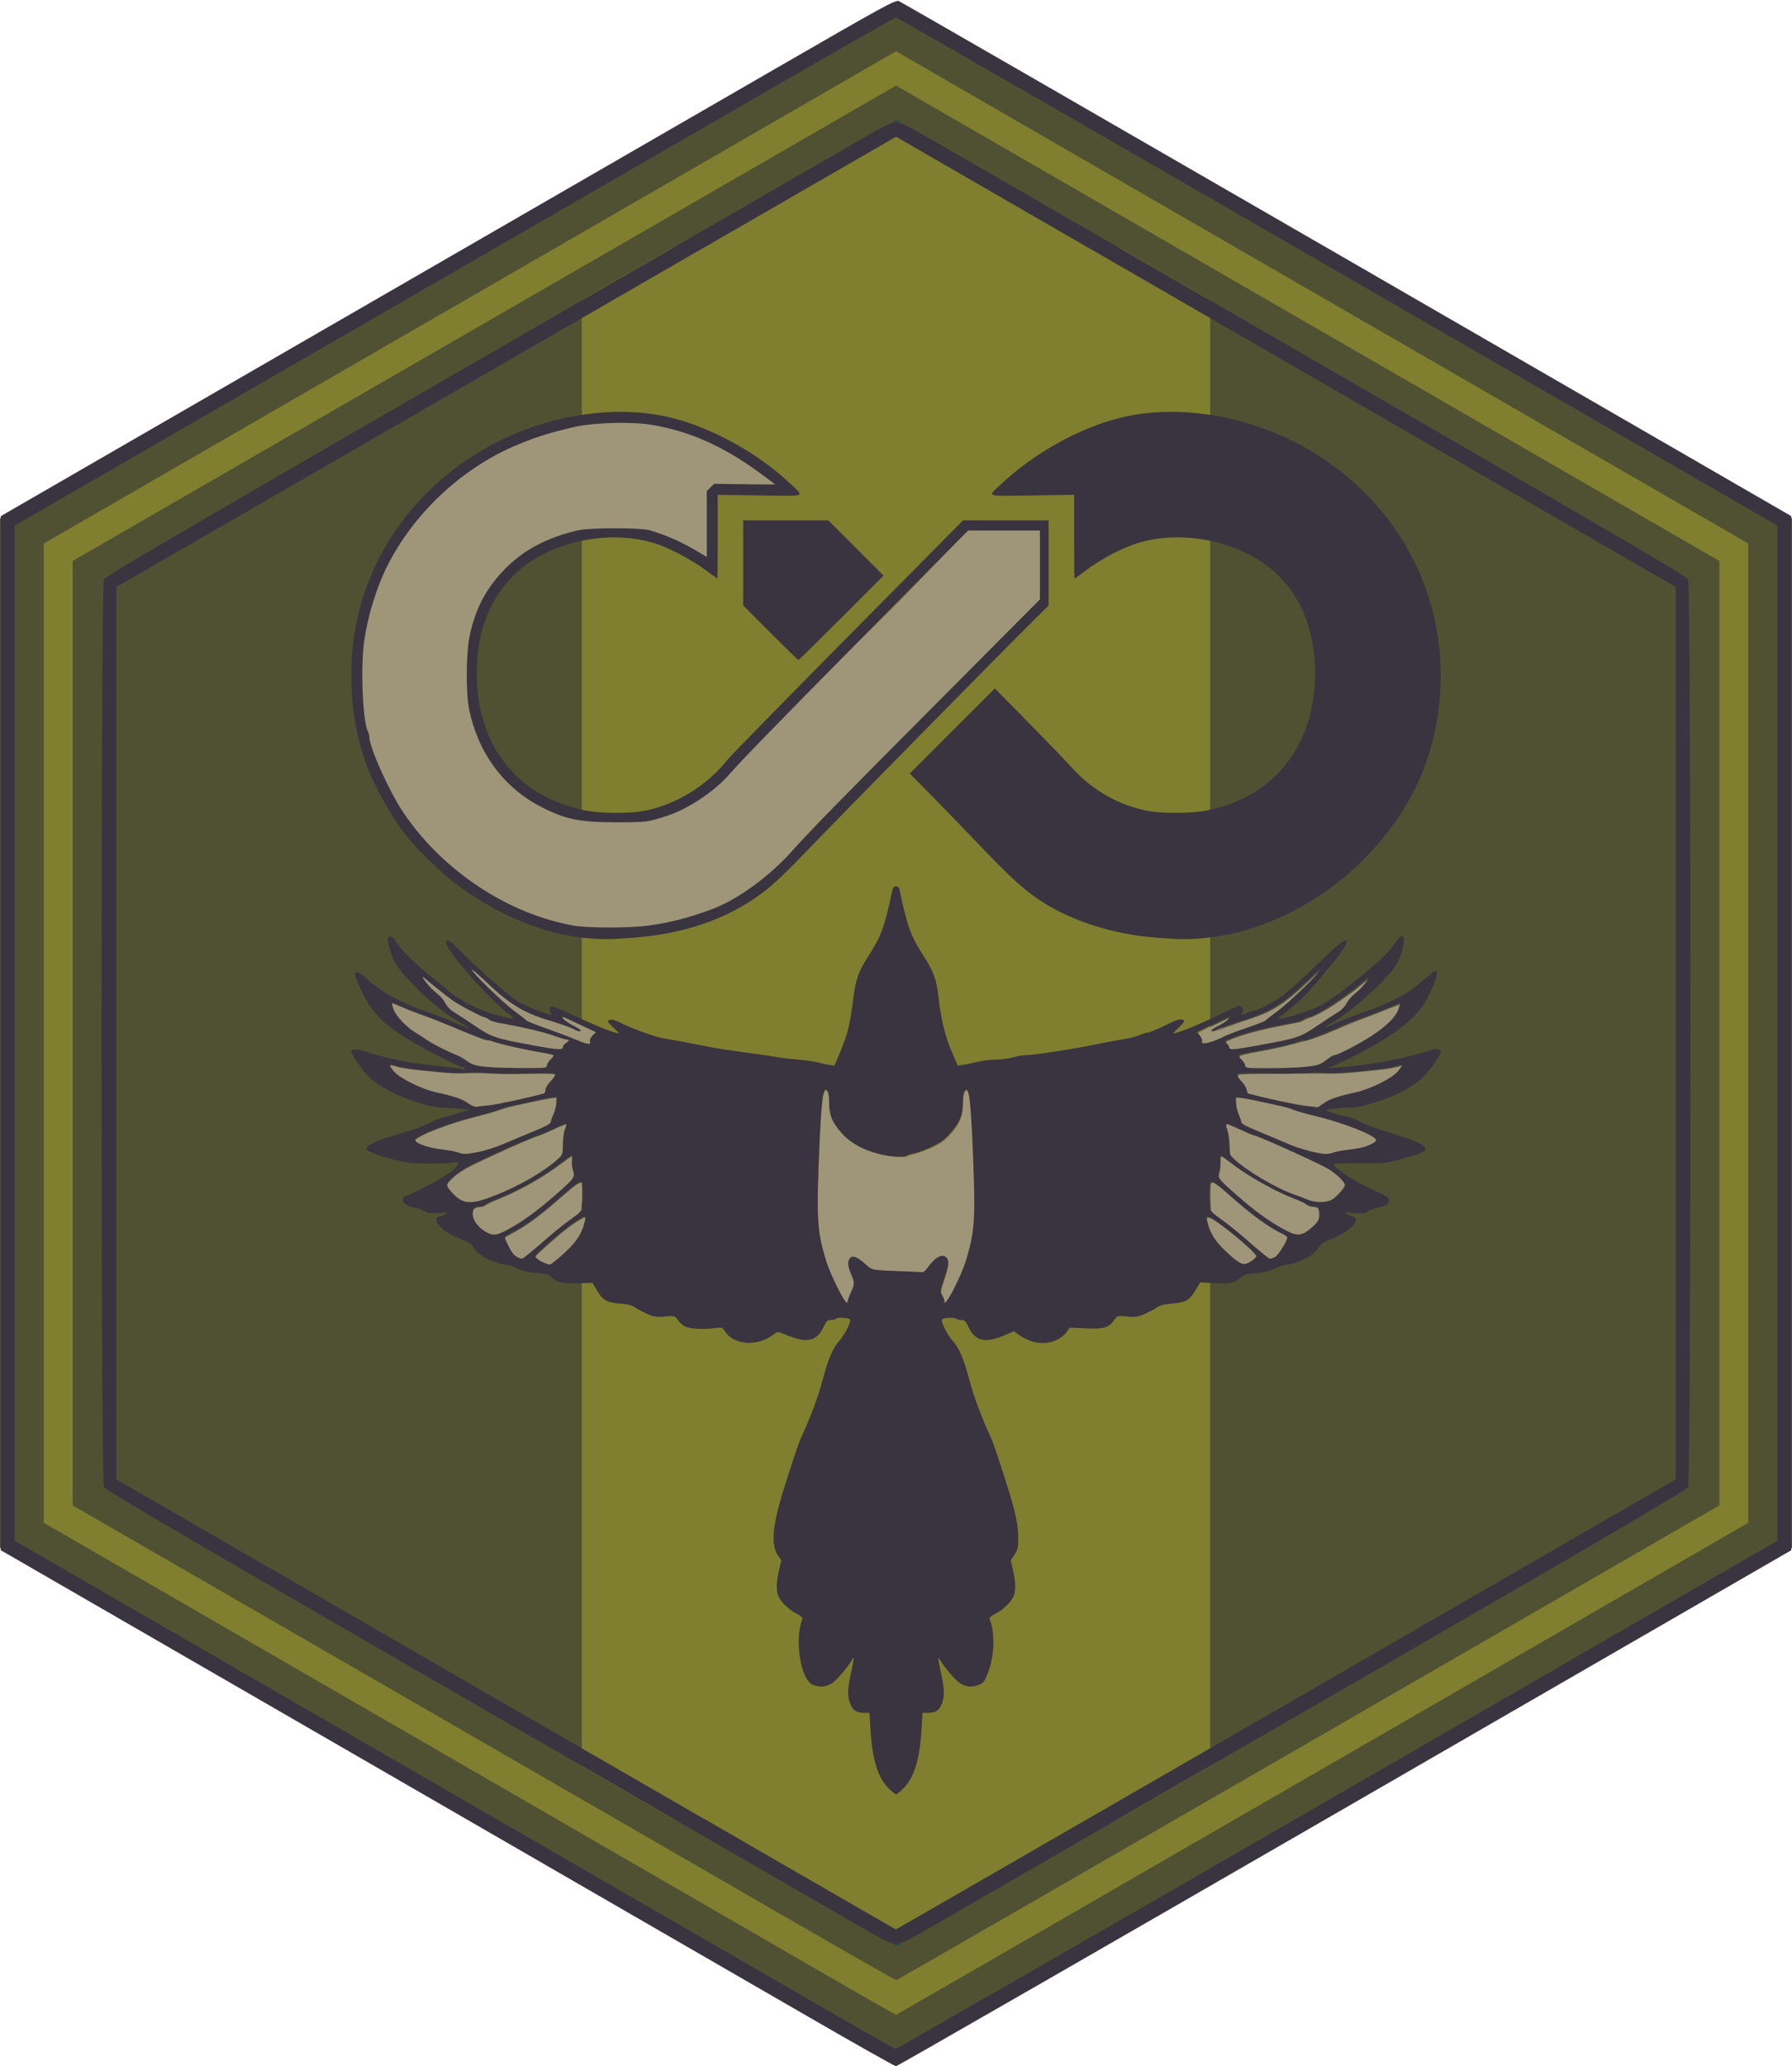 <?xml version="1.0" encoding="UTF-8" standalone="no"?>
<!-- Created with Inkscape (http://www.inkscape.org/) -->

<svg
   width="325.967mm"
   height="375.708mm"
   viewBox="0 0 325.967 375.708"
   version="1.1"
   id="svg21"
   inkscape:version="1.2.2 (732a01da63, 2022-12-09, custom)"
   sodipodi:docname="FGSVLLogoHexSub.svg"
   xml:space="preserve"
   xmlns:inkscape="http://www.inkscape.org/namespaces/inkscape"
   xmlns:sodipodi="http://sodipodi.sourceforge.net/DTD/sodipodi-0.dtd"
   xmlns="http://www.w3.org/2000/svg"
   xmlns:svg="http://www.w3.org/2000/svg"><sodipodi:namedview
     id="namedview23"
     pagecolor="#505050"
     bordercolor="#ffffff"
     borderopacity="1"
     inkscape:showpageshadow="0"
     inkscape:pageopacity="0"
     inkscape:pagecheckerboard="1"
     inkscape:deskcolor="#505050"
     inkscape:document-units="mm"
     showgrid="false"
     inkscape:zoom="0.70710678"
     inkscape:cx="381.13055"
     inkscape:cy="856.30631"
     inkscape:window-width="1920"
     inkscape:window-height="1016"
     inkscape:window-x="0"
     inkscape:window-y="0"
     inkscape:window-maximized="1"
     inkscape:current-layer="layer4" /><defs
     id="defs18" /><g
     inkscape:label="Bakgrund"
     inkscape:groupmode="layer"
     id="layer1"
     transform="translate(65.351,39.175)"
     style="display:inline"><path
       style="display:inline;fill:#505132;stroke-width:0.265;fill-opacity:1"
       d="M 16.073,289.273 -65.351,242.262 V 148.679 55.096 L 15.916,8.176 C 60.613,-17.63 97.374,-38.752 97.606,-38.761 c 0.233,-0.009 37.005,21.103 81.716,46.916 l 81.293,46.932 v 93.592 93.592 l -81.274,46.933 c -44.701,25.813 -81.403,46.966 -81.56,47.006 -0.157,0.04 -36.926,-21.082 -81.709,-46.937 z"
       id="path215"
       inkscape:label="BakgrundBana" /><path
       style="fill:#807f2f;stroke-width:0.265;fill-opacity:1"
       d="m 80.17,301.607 -17.33,-10.033 -2.846,-0.01 -2.846,-0.01 -8.333,-4.805 -8.333,-4.805 V 148.68 15.416 l 8.324,-4.806 8.324,-4.806 h 2.815 2.815 L 80.202,-4.264 97.642,-14.333 115.081,-4.264 132.519,5.804 h 2.807 2.807 l 8.324,4.806 8.324,4.806 V 148.679 281.943 l -8.324,4.806 -8.324,4.806 h -2.807 -2.807 l -17.414,10.054 c -9.578,5.53 -17.457,10.049 -17.51,10.043 -0.053,-0.006 -7.894,-4.526 -17.426,-10.045 z"
       id="path348"
       inkscape:label="StolpeBana" /><g
       id="g281"
       inkscape:label="BordBana"
       style="display:inline"><path
         style="fill:#807f2f;stroke-width:0.265;fill-opacity:1"
         d="M 84.653,319.772 C 77.587,315.676 42.731,295.537 7.196,275.02 L -57.413,237.716 V 148.678 59.641 L 0.323,26.307 C 32.078,7.973 66.965,-12.169 77.849,-18.454 l 19.789,-11.426 77.52,44.758 77.52,44.758 v 89.043 89.043 l -77.423,44.709 c -42.583,24.59 -77.498,44.727 -77.589,44.749 -0.091,0.022 -5.947,-3.312 -13.013,-7.408 z m 87.995,-42.113 74.722,-43.122 1e-4,-85.857 1.3e-4,-85.857 L 172.505,19.617 97.64,-23.588 79.172,-12.926 C 69.015,-7.063 35.323,12.379 4.301,30.278 l -56.404,32.544 1.44e-4,85.857 1.45e-4,85.857 55.717,32.147 c 30.644,17.681 64.305,37.112 74.801,43.18 10.497,6.068 19.18,11.007 19.297,10.976 0.117,-0.032 33.838,-19.463 74.935,-43.18 z"
         id="path289" /><path
         style="fill:#505132;stroke-width:0.265;fill-opacity:1"
         d="M 83.874,325.599 C 76.525,321.346 40.539,300.56 3.904,279.408 L -62.705,240.95 V 148.679 56.407 L -3.901,22.456 C 28.441,3.783 64.452,-17.008 76.123,-23.747 c 11.672,-6.739 21.353,-12.252 21.514,-12.252 0.161,0 36.302,20.79 80.313,46.2 l 80.02,46.2 v 92.279 92.279 l -80.02,46.2 c -44.011,25.41 -80.176,46.194 -80.367,46.187 -0.191,-0.007 -6.36,-3.493 -13.709,-7.746 z m 91.381,-43.167 77.423,-44.709 V 148.679 59.636 L 175.158,14.878 97.638,-29.879 77.849,-18.454 C 66.965,-12.169 32.078,7.973 0.323,26.307 L -57.413,59.641 v 89.037 89.037 l 64.609,37.304 c 35.535,20.517 70.391,40.656 77.457,44.752 7.066,4.096 12.922,7.43 13.013,7.408 0.091,-0.022 35.006,-20.159 77.589,-44.749 z M 78.416,309.864 C 67.919,303.796 34.258,284.364 3.614,266.684 l -55.717,-32.147 -1.45e-4,-85.857 -1.44e-4,-85.857 L 4.301,30.278 C 35.323,12.379 69.015,-7.063 79.172,-12.926 l 18.468,-10.661 74.865,43.205 74.865,43.205 -1.3e-4,85.857 -1e-4,85.857 -74.722,43.122 c -41.097,23.717 -74.818,43.148 -74.935,43.18 -0.117,0.032 -8.8,-4.907 -19.297,-10.976 z m 22.134,3.581 c 1.088,-0.621 33.214,-19.163 71.391,-41.206 53.783,-31.053 69.496,-40.239 69.784,-40.795 0.316,-0.611 0.371,-12.908 0.37,-82.817 0,-77.64 -0.026,-82.14 -0.463,-82.829 -0.335,-0.529 -19.61,-11.784 -70.179,-40.978 -38.345,-22.137 -70.442,-40.65 -71.327,-41.141 -0.967,-0.536 -1.979,-0.892 -2.534,-0.892 -0.738,0 -5.302,2.527 -22.6,12.511 C -40.523,61.97 -46.095,65.21 -46.46,65.916 c -0.556,1.074 -0.556,164.451 -7.41e-4,165.525 0.363,0.702 7.604,4.912 121.452,70.621 17.617,10.168 21.855,12.511 22.628,12.511 0.634,0 1.611,-0.376 2.93,-1.129 z"
         id="path287" /><path
         style="fill:#004676;stroke-width:0.265"
         d="m 97.305,314.386 c 0.329,-0.063 0.805,-0.061 1.058,0.005 0.253,0.066 -0.016,0.118 -0.598,0.115 -0.582,-0.003 -0.789,-0.057 -0.46,-0.12 z m 0,-331.523 c 0.329,-0.063 0.805,-0.061 1.058,0.005 0.253,0.066 -0.016,0.118 -0.598,0.115 -0.582,-0.003 -0.789,-0.057 -0.46,-0.12 z"
         id="path285" /><path
         style="fill:#3a3440;stroke-width:0.265;fill-opacity:1"
         d="M 81.493,327.407 C 72.834,322.401 36.282,301.29 0.266,280.494 L -65.218,242.683 V 148.679 54.675 L -5.687,20.302 C 27.055,1.397 63.659,-19.737 75.656,-26.662 c 19.828,-11.446 21.873,-12.566 22.49,-12.319 0.373,0.15 37.052,21.282 81.508,46.96 L 260.484,54.667 v 94.012 94.012 l -81.227,46.912 c -44.675,25.801 -81.406,46.91 -81.624,46.909 -0.218,-0.003 -7.481,-4.098 -16.14,-9.105 z M 177.95,287.158 257.97,240.958 V 148.679 56.4 L 177.95,10.2 c -44.011,-25.41 -80.152,-46.2 -80.313,-46.2 -0.161,0 -9.843,5.514 -21.514,12.252 C 64.452,-17.008 28.441,3.783 -3.901,22.456 L -62.705,56.407 v 92.271 92.271 l 66.609,38.459 c 36.635,21.152 72.622,41.938 79.97,46.191 7.349,4.253 13.518,7.739 13.709,7.746 0.191,0.007 36.356,-20.777 80.367,-46.187 z m -86.032,24.431 c -2.605,-1.496 -34.719,-20.031 -71.363,-41.189 -52.45,-30.284 -66.707,-38.626 -67.006,-39.204 -0.573,-1.108 -0.573,-163.926 2.79e-4,-165.034 0.299,-0.579 14.53,-8.905 67.006,-39.204 36.644,-21.158 68.757,-39.693 71.363,-41.189 3.669,-2.106 4.957,-2.719 5.716,-2.719 0.769,0 2.194,0.697 6.64,3.252 3.113,1.788 35.225,20.322 71.359,41.186 51.863,29.946 65.779,38.09 66.08,38.672 0.576,1.113 0.576,163.926 -10e-5,165.04 -0.301,0.582 -14.208,8.721 -66.08,38.671 -36.134,20.864 -68.246,39.397 -71.359,41.186 -4.447,2.555 -5.871,3.252 -6.64,3.252 -0.759,0 -2.047,-0.613 -5.716,-2.719 z m 76.651,-40.85 70.88,-40.923 V 148.679 67.542 L 168.545,26.605 97.64,-14.333 26.728,26.609 -44.184,67.55 v 81.129 81.129 l 70.842,40.916 c 38.963,22.504 70.885,40.921 70.937,40.927 0.052,0.006 31.991,-18.404 70.974,-40.912 z"
         id="path283" /></g></g><g
     inkscape:groupmode="layer"
     id="layer3"
     inkscape:label="DevOps"
     transform="translate(-30.137,-19.151)"
     style="display:inline"><path
       style="fill:#9f9679;stroke-width:0.42;stroke-dasharray:none;fill-opacity:1"
       d="m 514.539,709.475 c -5.424,-0.48 -10.69,-0.586 -18.362,-2.572 -31.37,-8.125 -61.284,-25.874 -85.22,-50.315 -13.679,-13.968 -22.135,-25.088 -30.758,-41.911 -7.53,-14.691 -13.691,-28.736 -14.603,-35.071 -0.233,-1.619 -0.707,-4.64 -1.16,-5.82 -3.468,-9.028 -3.912,-43.289 -1.461,-60.879 1.856,-13.317 6.202,-29.817 11.624,-42.942 2.536,-6.139 9.208,-17.973 13.054,-24.009 17.652,-27.702 43.957,-51.201 72.942,-65.098 12.448,-5.968 25.984,-10.385 40.118,-13.923 14.506,-3.631 22.908,-5.408 39.929,-5.441 12.354,-0.024 19.935,0.33 29.14,2.17 12.869,2.572 23.931,7.254 36.773,13.571 8.915,4.385 15.996,9.696 23.578,14.924 4.887,3.369 18.398,13.554 19.109,14.271 0.282,0.284 -9.834,1.469 -23.744,0.161 l -20.875,0.276 -1.814,2.841 -0.509,3.189 -1.163,19.042 0.134,26.324 -6.551,-4.526 c -10.586,-7.315 -18.935,-10.598 -29.011,-13.986 -5.761,-1.937 -9.928,-2.856 -14.249,-3.226 -6.384,-0.547 -26.454,0.22 -32.978,0.761 -16.433,1.362 -36.616,8.751 -50.152,19.829 -7.023,5.747 -14.925,15.555 -19.614,23.278 -6.561,10.807 -10.289,24.543 -11.711,38.556 -0.675,6.65 -1.157,28.93 -0.484,34.631 2.097,17.753 10.856,37.532 22.157,50.741 8.798,10.283 17.52,16.532 30.368,22.849 16.001,7.867 21.926,7.403 49.829,7.403 21.003,0 19.173,-0.069 30.092,-3.635 10.669,-3.484 18.414,-8.651 28.288,-16.068 6.023,-4.524 11.746,-8.457 19.256,-16.667 11.114,-12.15 34.705,-34.672 113.887,-112.601 l 48.576,-50.593 25.534,0.291 25.803,0.1 -0.283,25.345 -0.409,23.953 -16.945,17.043 c -123.232,123.863 -133.688,135.608 -150.494,153.86 -13.498,14.66 -24.343,23.13 -37.423,31.576 -10.037,6.481 -16.783,10.164 -29.237,14.318 -12.957,4.321 -25.117,6.544 -37.397,8.104 -6.121,0.778 -36.783,0.481 -43.585,-0.122 z"
       id="path1342"
       sodipodi:nodetypes="ssssssssssssssssscccccssssssscsssssssccccccsssss"
       transform="scale(0.265)"
       inkscape:label="VitFyll" /><path
       style="display:inline;fill:#3a3440;stroke-width:0.265;stroke-dasharray:none;fill-opacity:1"
       d="m 136.241,189.654 c -7.858,-0.821 -16.505,-4.581 -23.968,-10.42 -2.123,-1.661 -6.113,-5.569 -7.96,-7.797 -2.759,-3.327 -6.047,-9.18 -7.658,-13.629 -2.755,-7.61 -3.379,-17.011 -1.687,-25.397 2.546,-12.619 10.414,-23.694 21.885,-30.809 10.852,-6.731 24.593,-9.224 35.574,-6.454 7.36,1.856 15.717,6.499 21.411,11.897 2.678,2.538 3.25,2.31 -5.474,2.189 l -7.672,-0.106 v 7.607 c 0,4.184 -0.029,7.607 -0.065,7.607 -0.036,-8e-5 -0.998,-0.692 -2.139,-1.538 -2.192,-1.626 -5.832,-3.619 -8.252,-4.519 -6.626,-2.465 -15.238,-1.688 -21.921,1.979 -7.449,4.087 -11.508,11.667 -11.464,21.409 0.06,13.209 7.508,22.476 19.999,24.881 2.707,0.521 7.876,0.535 10.48,0.028 5.797,-1.129 11.385,-4.559 15.149,-9.298 0.578,-0.728 10.456,-10.818 21.95,-22.423 l 20.899,-21.101 h 7.778 7.778 v 7.744 7.744 l -2.93,2.906 c -6.078,6.027 -35.787,36.216 -40.991,41.652 -3.866,4.039 -6.222,6.26 -8.202,7.734 -6.421,4.778 -14.29,7.469 -23.812,8.144 -4.338,0.307 -5.554,0.304 -8.708,-0.026 z m 11.727,-2.199 c 3.908,-0.516 7.11,-1.329 11.482,-2.913 4.645,-1.684 10.579,-5.963 14.734,-10.625 3.248,-3.644 8.112,-8.613 27.313,-27.899 l 17.799,-17.878 v -6.265 -6.265 h -6.53 -6.53 l -16.423,16.611 c -18.7,18.914 -24.81,25.184 -26.844,27.546 -2.747,3.19 -7.525,6.409 -11.407,7.685 -3.621,1.191 -3.745,1.207 -9.26,1.207 -6.857,0 -9.304,-0.508 -13.882,-2.883 -6.715,-3.484 -11.351,-9.81 -12.955,-17.677 -0.608,-2.984 -0.555,-10.176 0.099,-13.306 1.001,-4.792 2.834,-8.367 6.056,-11.807 3.456,-3.691 7.886,-6.092 13.67,-7.41 2.203,-0.502 11.46,-0.499 13.097,0.004 3.352,1.031 5.631,2.055 8.93,4.013 l 1.389,0.824 v -5.987 -5.987 l 0.664,-0.664 0.664,-0.664 5.554,0.081 c 3.055,0.044 5.554,0.061 5.553,0.037 -1.5e-4,-0.024 -1.28,-0.981 -2.845,-2.127 -6.537,-4.786 -12.584,-7.492 -19.381,-8.674 -4.043,-0.703 -11.518,-0.437 -15.214,0.54 -0.728,0.192 -2.156,0.557 -3.175,0.811 -2.101,0.523 -6.6,2.264 -9.072,3.512 -8.859,4.472 -16.472,12.021 -20.81,20.635 -2.003,3.978 -3.577,9.067 -4.264,13.79 -0.684,4.7 -0.273,14.631 0.679,16.409 0.144,0.269 0.262,0.709 0.262,0.977 0,1.945 3.607,9.965 6.222,13.835 7.121,10.538 18.979,18.394 30.952,20.508 2.607,0.46 10.012,0.465 13.47,0.008 z m 92.674,2.203 c -6.175,-0.443 -12.332,-2.066 -17.509,-4.617 -4.607,-2.27 -7.703,-4.771 -13.754,-11.109 -2.908,-3.046 -7.192,-7.475 -9.519,-9.843 l -4.232,-4.304 7.736,-7.734 7.736,-7.734 6.017,6.111 c 3.309,3.361 6.906,7.097 7.993,8.302 3.682,4.082 8.486,6.821 13.767,7.85 2.543,0.495 7.732,0.489 10.451,-0.013 12.395,-2.286 19.968,-11.701 20.028,-24.896 0.037,-8.127 -2.815,-14.862 -8.11,-19.15 -6.671,-5.403 -17.307,-7.201 -25.211,-4.261 -2.928,1.089 -6.028,2.824 -8.846,4.949 -0.826,0.623 -1.54,1.132 -1.587,1.132 -0.047,8e-5 -0.086,-3.423 -0.086,-7.607 v -7.607 l -7.672,0.106 c -8.689,0.12 -8.137,0.319 -5.634,-2.031 5.991,-5.626 14.143,-10.182 21.57,-12.055 10.982,-2.769 24.722,-0.276 35.574,6.454 15.584,9.666 24.135,26.337 22.699,44.258 -0.932,11.641 -5.705,21.592 -14.447,30.125 -7.846,7.658 -18.173,12.69 -28.108,13.695 -3.044,0.308 -4.29,0.305 -8.855,-0.022 z m -70.362,-55.464 -4.958,-4.963 v -7.737 -7.737 h 7.742 7.742 l 5.022,5.028 5.022,5.028 -7.669,7.672 c -4.218,4.22 -7.731,7.672 -7.806,7.672 -0.075,0 -2.368,-2.234 -5.095,-4.963 z"
       id="path425"
       inkscape:label="SvartLinje" /></g><g
     inkscape:groupmode="layer"
     id="layer4"
     inkscape:label="Skata"><path
       style="fill:#9f9679;stroke-width:0.211;stroke-dasharray:none;fill-opacity:1"
       d="m 269.35,688.4 c -1.483,0.561 -0.519,2.372 -0.276,3.429 1.563,5.732 5.931,10.089 10.16,14.011 4.271,3.933 9.484,6.577 14.247,9.834 6.753,4.324 14.119,7.559 21.419,10.824 4.363,1.977 7.962,5.726 12.863,6.565 8.708,1.793 17.665,1.491 26.506,1.76 6.734,0.004 13.505,0.355 20.215,-0.349 1.426,-0.045 2.378,-1.285 2.554,-2.615 0.796,-2.506 3.388,-3.886 4.331,-6.272 0.165,-1.704 -2.024,-1.86 -3.202,-2.191 -9.02,-1.766 -18.075,-3.206 -26.993,-5.408 -4.93,-1.105 -9.767,-2.464 -14.595,-3.969 -2.203,-0.212 -4.338,-0.797 -6.401,-1.611 -12.671,-4.802 -25.003,-10.458 -37.734,-15.109 -7.636,-2.657 -15.058,-5.885 -22.568,-8.878 -0.175,-0.003 -0.352,-0.023 -0.526,-0.02 z"
       id="path1438"
       transform="scale(0.265)" /><path
       style="fill:#9f9679;stroke-width:0.211;stroke-dasharray:none;fill-opacity:1"
       d="m 290.605,670.428 c -1.451,0.327 -0.734,1.983 -0.064,2.72 2.726,4.25 6.282,7.884 10.251,10.982 2.484,2.108 4.118,4.941 5.894,7.615 3.131,4.134 8.052,6.239 12.156,9.199 5.73,3.631 11.154,7.803 17.238,10.842 8.319,3.702 17.447,4.904 26.3,6.698 6.953,1.208 13.884,2.708 20.917,3.352 1.537,-0.118 3.822,0.21 4.435,-1.64 0.437,-2.372 3.23,-3.168 4.142,-5.256 0.253,-1.124 -1.03,-1.699 -1.954,-1.469 -5.784,-1.304 -11.261,-3.623 -17.015,-5.072 -10.169,-2.876 -20.58,-4.738 -30.951,-6.701 -2.291,-0.492 -4.666,-1.076 -6.458,-2.679 -1.976,-0.97 -4.148,-1.359 -6.078,-2.474 -6.049,-3.02 -12.126,-6.065 -17.753,-9.827 -6.926,-5.14 -13.605,-10.594 -20.254,-16.086 -0.242,-0.156 -0.516,-0.232 -0.806,-0.204 z"
       id="path1440"
       transform="scale(0.265)" /><path
       style="fill:#9f9679;stroke-width:0.211;stroke-dasharray:none;fill-opacity:1"
       d="m 324.418,665.577 c -1.344,0.348 -0.776,1.914 -0.018,2.562 6.983,7.951 14.719,15.212 22.586,22.276 4.811,4.24 10.033,7.976 15.087,11.911 3.03,1.717 6.447,2.656 9.665,3.968 9.352,3.332 18.635,6.852 27.857,10.526 2.104,0.737 4.467,1.812 6.681,0.927 0.747,-1.314 -0.287,-3.023 0.792,-4.294 0.852,-1.452 2.514,-2.401 3.133,-3.939 0.127,-1.408 -1.772,-1.504 -2.642,-2.156 -6.812,-3.186 -13.547,-6.564 -20.474,-9.488 -1.261,-0.319 -1.736,1.367 -0.927,2.13 2.105,2.892 5.505,4.418 8.541,6.116 0.785,0.405 1.691,0.907 2.34,1.358 -3.776,-1.803 -7.619,-3.476 -11.632,-4.69 -8.289,-2.793 -16.909,-4.929 -24.645,-9.064 -10.275,-5.013 -18.829,-12.917 -27.088,-20.696 -2.805,-2.468 -5.435,-5.189 -8.502,-7.332 -0.233,-0.115 -0.496,-0.166 -0.754,-0.117 z"
       id="path1442"
       transform="scale(0.265)" /><path
       style="fill:#9f9679;stroke-width:0.211;stroke-dasharray:none;fill-opacity:1"
       d="m 268.763,730.877 c -1.566,0.032 -1.692,2.02 -0.856,2.984 3.989,6.027 10.718,9.361 17.047,12.383 5.72,2.824 11.862,4.607 18.057,6.043 5.265,1.35 10.657,2.423 15.536,4.904 2.802,1.422 5.253,3.894 8.494,4.22 7.557,-0.588 15.069,-1.686 22.462,-3.365 8.21,-1.805 16.48,-3.429 24.562,-5.752 2.105,-0.975 1.46,-3.739 2.644,-5.389 1.651,-2.93 4.763,-4.952 5.81,-8.221 0.067,-1.637 -1.895,-1.84 -3.117,-1.835 -10.686,-0.423 -21.356,0.237 -32.042,0.014 -5.157,-0.007 -10.296,-0.172 -15.446,-0.552 -10.47,-0.149 -20.949,0.556 -31.37,-0.726 -8.767,-0.962 -17.669,-1.507 -26.249,-3.282 -1.875,-0.353 -3.629,-1.255 -5.532,-1.426 z"
       id="path1445"
       transform="scale(0.265)" /><path
       style="fill:#9f9679;stroke-width:0.211;stroke-dasharray:none;fill-opacity:1"
       d="m 382.237,753.012 c -10.365,1.326 -20.571,3.914 -30.789,6.146 -6.217,1.352 -12.083,3.902 -18.258,5.416 -9.394,2.425 -18.826,4.897 -27.96,8.241 -6.375,2.384 -12.9,4.623 -18.726,8.203 -1.327,0.675 -2.698,2.509 -1.365,3.84 3.151,2.735 7.413,3.65 11.361,4.631 6.937,1.628 14.186,1.755 20.904,4.154 5.437,0.505 10.819,-0.956 16.058,-2.231 10.25,-2.763 19.779,-7.536 29.61,-11.437 4.908,-2.161 10.034,-3.926 14.659,-6.671 1.323,-0.726 1.918,-2.14 2.172,-3.551 1.501,-4.179 3.443,-8.326 3.508,-12.855 -0.1,-1.231 0.715,-3.25 -0.817,-3.854 -0.117,-0.029 -0.238,-0.038 -0.358,-0.032 z"
       id="path1447"
       transform="scale(0.265)" /><path
       style="fill:#9f9679;stroke-width:0.211;stroke-dasharray:none;fill-opacity:1"
       d="m 388.965,771.206 c -7.049,2.533 -13.592,6.349 -20.74,8.646 -13.679,5.328 -26.977,11.578 -40.254,17.827 -6.745,3.209 -13.515,6.74 -18.784,12.152 -1.583,1.517 -3.362,3.837 -2.187,6.101 1.943,3.399 4.809,6.262 7.985,8.527 3.514,2.547 8.087,3.008 12.243,2.128 7.795,-1.624 15.141,-4.862 22.379,-8.094 12.488,-5.88 24.809,-12.601 35.092,-21.923 1.814,-1.495 2.994,-3.674 3.023,-6.046 0.451,-5.347 0.045,-10.828 2.104,-15.899 0.372,-1.13 1.125,-3.427 -0.861,-3.418 z"
       id="path1449"
       transform="scale(0.265)" /><path
       style="fill:#9f9679;stroke-width:0.211;stroke-dasharray:none;fill-opacity:1"
       d="m 392.839,793.342 c -2.218,0.826 -3.967,2.597 -5.935,3.879 -12.082,9.199 -25.308,16.969 -39.155,23.232 -5.175,2.354 -10.724,4.059 -15.519,7.19 -2.322,0.958 -5.55,0.055 -7.161,2.428 -1.31,1.908 -0.855,4.378 -0.624,6.532 1.854,5.533 6.541,9.911 11.904,12.038 3.709,1.602 7.676,-0.16 11.018,-1.817 14.491,-7.421 27.15,-17.875 39.228,-28.677 2.781,-2.692 5.892,-5.17 8.055,-8.414 1.342,-2.197 0.386,-4.752 -0.194,-7.013 -0.657,-2.87 -0.043,-5.846 -0.486,-8.723 -0.178,-0.437 -0.666,-0.712 -1.131,-0.655 z"
       id="path1451"
       transform="scale(0.265)" /><path
       style="fill:#9f9679;stroke-width:0.211;stroke-dasharray:none;fill-opacity:1"
       d="m 399.408,811.241 c -3.355,0.765 -5.91,3.35 -8.549,5.4 -11.822,10.13 -23.367,20.803 -37.041,28.42 -2.512,1.529 -5.494,2.505 -7.548,4.658 -0.582,1.205 0.637,2.461 0.975,3.637 2.027,3.949 3.605,8.619 7.591,11.054 1.342,0.703 2.865,1.603 4.416,1.378 3.419,-1.968 6.272,-4.787 9.344,-7.239 8.756,-7.518 17.439,-15.113 26.848,-21.792 1.77,-1.503 4.031,-2.772 5.007,-4.97 0.76,-3.694 0.541,-7.519 0.726,-11.271 -0.084,-2.86 0.159,-5.822 -0.608,-8.601 -0.2,-0.442 -0.685,-0.702 -1.163,-0.672 z"
       id="path1453"
       transform="scale(0.265)" /><path
       style="fill:#9f9679;stroke-width:0.211;stroke-dasharray:none;fill-opacity:1"
       d="m 401.49,835.659 c -2.888,0.591 -5.292,2.52 -7.758,4.038 -7.674,5.332 -14.61,11.639 -21.55,17.875 -1.701,1.739 -3.81,3.208 -5.067,5.313 -0.125,1.436 1.383,2.334 2.285,3.245 2.5,1.772 5.377,3.141 8.395,3.726 1.759,-0.102 3.008,-1.684 4.395,-2.609 4.85,-4.091 9.682,-8.294 13.739,-13.193 3.8,-4.85 6.434,-10.672 7.359,-16.768 0.09,-1.004 -0.831,-1.769 -1.799,-1.627 z"
       id="path1455"
       transform="scale(0.265)" /><path
       style="fill:#9f9679;stroke-width:0.211;stroke-dasharray:none;fill-opacity:1"
       d="m 664.302,747.919 c -2.302,0.896 -2.857,3.65 -2.967,5.862 -0.376,5.674 -0.136,11.666 -3.116,16.732 -2.746,4.815 -6.366,9.103 -10.686,12.588 -4.394,3.11 -9.39,5.283 -14.414,7.163 -3.569,1.297 -7.349,1.914 -10.854,3.417 -3.943,0.583 -7.892,0.069 -11.799,-0.412 -9.361,-1.452 -18.664,-4.742 -26.209,-10.547 -5.127,-4.202 -9.751,-9.438 -12.003,-15.727 -1.824,-5.158 -0.935,-10.766 -2.024,-16.073 -0.415,-1.315 -1.416,-3.045 -2.977,-2.973 -1.564,0.652 -1.643,2.701 -2.13,4.101 -1.273,6.588 -1.418,13.333 -1.911,20.01 -0.935,17.245 -1.662,34.506 -1.919,51.775 -0.133,12.932 0.712,26.021 4.51,38.456 2.908,10.069 7.293,19.666 12.356,28.822 1.1,1.607 1.869,3.693 3.618,4.706 1.427,0.476 1.972,-1.213 2.066,-2.295 1.108,-4.031 3.871,-7.615 3.989,-11.893 -0.31,-3.595 -2.356,-6.744 -3.22,-10.21 -0.554,-2.187 -1.043,-4.924 0.804,-6.599 1.855,-0.832 3.81,0.631 5.325,1.607 3.276,2.124 5.734,5.652 9.635,6.696 5.509,1.113 11.18,0.94 16.769,1.274 5.759,0.181 11.518,0.527 17.265,0.7 3.03,-1.156 4.429,-4.394 6.613,-6.584 2.023,-2.115 4.434,-4.88 7.676,-4.448 1.853,0.463 2.557,2.57 2.263,4.293 -0.768,6.141 -3.675,11.763 -4.838,17.811 -0.407,1.808 0.301,3.53 1.212,5.056 0.531,1.199 1.235,2.46 1.053,3.805 0.354,1.501 2.268,0.893 2.844,-0.114 3.526,-4.543 5.85,-9.879 8.316,-15.038 6.165,-13.256 10.186,-27.619 10.846,-42.265 0.723,-15.845 -0.16,-31.706 -0.716,-47.543 -0.578,-11.836 -0.942,-23.705 -2.338,-35.48 -0.435,-2.165 -0.633,-4.614 -2.065,-6.387 -0.261,-0.234 -0.628,-0.339 -0.973,-0.285 z"
       id="path1457"
       transform="scale(0.265)" /><path
       style="fill:#9f9679;stroke-width:0.211;stroke-dasharray:none;fill-opacity:1"
       d="m 830.062,835.527 c -1.607,0.066 -1.525,2.038 -1.145,3.147 1.254,5.928 3.83,11.602 7.867,16.158 4.203,4.749 8.77,9.26 13.975,12.907 2.171,1.633 5.209,2.325 7.684,0.938 2.28,-1.175 4.659,-2.634 5.991,-4.888 0.364,-1.675 -1.355,-2.841 -2.275,-4.007 -6.98,-6.941 -14.689,-13.117 -22.568,-19.002 -2.926,-1.951 -5.715,-4.466 -9.231,-5.244 -0.1,-0.01 -0.2,-0.014 -0.3,-0.01 z"
       id="path1467"
       transform="scale(0.265)" /><path
       style="fill:#9f9679;stroke-width:0.211;stroke-dasharray:none;fill-opacity:1"
       d="m 832.572,811.303 c -1.754,0.24 -1.504,2.44 -1.592,3.736 -0.062,5.476 -0.18,10.985 0.387,16.438 0.918,2.323 3.281,3.641 5.092,5.211 7.974,5.722 15.546,11.974 22.913,18.454 4.278,3.542 8.321,7.429 12.99,10.46 1.477,0.769 3.073,-0.42 4.454,-0.929 2.359,-1.503 3.732,-4.111 5.313,-6.341 1.457,-2.487 3.243,-4.965 3.745,-7.854 -0.311,-1.875 -2.542,-2.446 -3.91,-3.393 -14.969,-7.49 -27.381,-18.911 -39.971,-29.715 -2.718,-2.136 -5.29,-4.664 -8.551,-5.948 -0.283,-0.079 -0.576,-0.137 -0.871,-0.119 z"
       id="path1469"
       transform="scale(0.265)" /><path
       style="fill:#9f9679;stroke-width:0.211;stroke-dasharray:none;fill-opacity:1"
       d="m 838.966,793.357 c -1.572,0.305 -0.935,2.328 -1.128,3.461 -9.1e-4,2.772 0.073,5.58 -0.848,8.251 -0.668,2.165 -0.217,4.64 1.48,6.217 6.346,6.78 13.524,12.724 20.688,18.611 8.489,6.785 17.466,13.106 27.322,17.752 2.89,1.414 6.332,2.266 9.414,0.917 4.199,-1.754 7.488,-5.11 10.482,-8.435 1.868,-2.339 1.302,-5.529 1.271,-8.298 -0.153,-2.319 -2.541,-3.529 -4.626,-3.583 -1.909,-0.061 -3.809,-0.559 -5.275,-1.839 -5.486,-2.977 -11.5,-4.825 -17.083,-7.612 -12.093,-5.821 -23.739,-12.597 -34.446,-20.767 -2.297,-1.56 -4.408,-3.499 -6.946,-4.65 -0.099,-0.021 -0.202,-0.028 -0.303,-0.024 z"
       id="path1471"
       transform="scale(0.265)" /><path
       style="fill:#9f9679;stroke-width:0.211;stroke-dasharray:none;fill-opacity:1"
       d="m 842.885,771.273 c -1.625,0.207 -1.145,2.175 -0.737,3.214 2.074,5.181 1.709,10.776 2.137,16.239 0.036,2.305 1.233,4.385 2.994,5.818 7.34,6.791 15.939,12.056 24.617,16.948 6.553,3.628 13.345,6.842 20.452,9.233 4.881,1.823 9.726,4.342 15.081,4.186 3.589,-0.033 7.517,-0.417 10.292,-2.954 2.884,-2.469 5.78,-5.163 7.534,-8.579 0.847,-1.992 -1.1,-3.697 -2.201,-5.123 -4.244,-4.886 -9.918,-8.177 -15.699,-10.916 -13.809,-6.712 -27.79,-13.089 -41.979,-18.958 -2.362,-1.024 -4.911,-1.46 -7.217,-2.635 -5.022,-2.085 -9.843,-4.691 -14.986,-6.46 -0.095,-0.012 -0.191,-0.017 -0.287,-0.011 z"
       id="path1473"
       transform="scale(0.265)" /><path
       style="fill:#9f9679;stroke-width:0.211;stroke-dasharray:none;fill-opacity:1"
       d="m 848.911,753.128 c -0.937,1.16 -0.244,2.835 -0.285,4.217 0.182,3.688 1.405,7.182 2.805,10.562 0.861,1.939 0.896,4.706 3.194,5.599 9.332,4.764 19.181,8.384 28.777,12.565 8.144,3.337 16.552,6.256 25.281,7.568 3.502,0.435 6.988,-0.289 10.327,-1.291 8,-1.883 16.637,-1.443 24.079,-5.351 1.486,-0.837 3.711,-1.673 3.838,-3.65 -0.431,-1.893 -2.551,-2.702 -4.007,-3.691 -8.416,-4.52 -17.538,-7.55 -26.638,-10.363 -8.744,-2.75 -17.779,-4.434 -26.454,-7.389 -7.362,-2.808 -15.214,-3.941 -22.852,-5.75 -5.828,-1.217 -11.677,-2.608 -17.602,-3.128 -0.154,0.034 -0.308,0.068 -0.463,0.101 z"
       id="path1475"
       transform="scale(0.265)" /><path
       style="fill:#9f9679;stroke-width:0.421;stroke-dasharray:none;fill-opacity:1"
       d="m 963.319,730.926 c -5.367,1.537 -10.862,2.659 -16.426,3.116 -13.619,1.531 -27.172,3.037 -40.877,2.563 -18.413,0.077 -36.852,-0.133 -55.247,0.593 -2.207,1.074 -0.21,3.64 0.84,4.818 2.142,2.518 4.549,5.132 4.88,8.546 1.996,2.634 5.879,2.493 8.769,3.513 13.323,3.096 26.736,6.406 40.371,7.549 4.265,-2.105 8.048,-5.25 12.735,-6.511 10.134,-3.117 20.845,-4.931 30.405,-9.828 6.02,-3.028 12.497,-6.656 15.734,-12.823 0.261,-0.766 -0.359,-1.63 -1.185,-1.536 z"
       id="path1477"
       transform="scale(0.265)" /><path
       style="fill:#9f9679;stroke-width:0.421;stroke-dasharray:none;fill-opacity:1"
       d="m 962.041,688.78 c -9.044,3.242 -17.842,7.117 -26.911,10.339 -12.693,4.571 -24.763,10.989 -37.69,14.787 -6.99,1.416 -13.727,3.824 -20.752,5.115 -8.255,2.042 -16.805,2.828 -24.982,5.205 -2.212,1.192 0.314,3.338 1.305,4.493 2.004,1.819 2.128,6.054 5.552,5.873 14.388,0.21 28.868,0.556 43.179,-1.201 5.06,-0.43 9.257,-3.381 13.27,-6.16 5.418,-2.61 11.128,-4.661 16.353,-7.704 10.553,-5.876 21.531,-12.15 28.847,-22.03 1.439,-2.398 2.92,-5.131 2.906,-7.975 -0.136,-0.421 -0.632,-0.775 -1.077,-0.74 z"
       id="path1479"
       transform="scale(0.265)" /><path
       style="fill:#9f9679;stroke-width:0.421;stroke-dasharray:none;fill-opacity:1"
       d="m 939.778,672.016 c -4.245,2.264 -7.541,6.073 -11.569,8.731 -8.838,6.336 -17.812,12.865 -27.881,17.165 -3.617,0.699 -6.479,3.424 -10.224,3.84 -15.991,3.184 -32.359,5.956 -47.444,12.438 -1.943,0.755 -0.885,2.918 0.408,3.749 1.336,1.117 1.1,3.882 3.45,3.727 9.012,-0.218 17.828,-2.584 26.701,-4.006 9.938,-1.976 20.437,-3.536 28.854,-9.64 7.252,-4.752 14.798,-9.169 21.552,-14.613 3.105,-3.791 5.834,-7.93 9.662,-11.083 2.668,-2.878 6.079,-5.479 7.65,-9.138 0.065,-0.642 -0.511,-1.235 -1.16,-1.169 z"
       id="path1481"
       transform="scale(0.265)" /><path
       style="display:inline;fill:#9f9679;stroke-width:0.421;stroke-dasharray:none;fill-opacity:1"
       d="m 906.199,666.642 c -3.591,1.948 -6.233,5.403 -9.396,7.983 -9.38,8.864 -19.619,17.534 -31.789,21.955 -10.019,3.872 -20.507,6.701 -30.399,11.007 3.548,-2.507 8.196,-3.845 10.841,-7.42 0.541,-2.16 -2.213,-1.727 -3.296,-0.892 -6.488,2.947 -13.023,6.022 -19.212,9.455 -0.75,1.826 1.669,3.292 2.204,5.027 0.633,1.354 -0.027,3.911 2.238,3.825 7.129,-0.178 13.263,-4.53 19.853,-6.745 7.438,-3.165 15.495,-5.027 22.686,-8.802 13.638,-9.663 25.892,-21.189 37.173,-33.484 0.684,-0.721 0.135,-2.045 -0.904,-1.907 z"
       id="path1483"
       transform="scale(0.265)" /><path
       style="display:inline;fill:#3a3440;stroke-width:0.265;fill-opacity:1"
       d="m 161.553,325.075 c -1.904,-1.959 -2.895,-5.246 -3.215,-10.661 l -0.176,-2.977 h -0.88 c -1.465,0 -2.129,-0.402 -2.597,-1.572 -0.567,-1.417 -0.547,-2.565 0.095,-5.572 0.601,-2.812 0.639,-3.265 0.213,-2.514 -0.748,1.319 -2.717,3.636 -3.599,4.235 -1.09,0.741 -2.284,0.84 -3.583,0.297 -2.175,-0.909 -3.316,-8.141 -1.877,-11.891 0.116,-0.302 -0.196,-0.595 -1.144,-1.075 -1.373,-0.696 -2.843,-2.164 -3.257,-3.254 -0.36,-0.948 -0.303,-2.513 0.168,-4.585 l 0.415,-1.825 -0.68,-1 c -1.18,-1.737 -0.921,-5.16 0.829,-10.932 1.223,-4.035 2.94,-9.209 3.352,-10.104 1.832,-3.978 3.254,-7.775 4.027,-10.754 0.97,-3.74 1.815,-5.712 3.054,-7.131 0.967,-1.108 2.116,-3.362 1.943,-3.812 -0.143,-0.372 -2.312,-0.492 -2.66,-0.147 -0.11,0.109 -0.509,0.198 -0.887,0.198 -0.567,0 -0.8,0.238 -1.333,1.36 -1.191,2.509 -3.003,2.898 -6.599,1.417 -1.686,-0.694 -1.699,-0.695 -2.381,-0.191 -1.292,0.955 -2.394,1.39 -3.93,1.55 -1.987,0.208 -3.969,-0.574 -4.875,-1.923 -0.598,-0.89 -0.642,-0.906 -1.935,-0.725 -1.972,0.276 -4.598,0.129 -5.436,-0.304 -0.407,-0.21 -0.996,-0.742 -1.308,-1.18 -0.561,-0.788 -0.59,-0.796 -2.368,-0.631 -1.585,0.147 -1.98,0.085 -3.302,-0.52 -0.826,-0.378 -1.824,-0.914 -2.217,-1.19 -0.473,-0.332 -1.343,-0.545 -2.573,-0.63 -2.401,-0.166 -3.195,-0.609 -4.223,-2.353 l -0.84,-1.426 -2.624,0.09 c -2.822,0.097 -3.79,-0.129 -4.873,-1.134 -0.533,-0.495 -1.052,-0.64 -2.669,-0.749 -1.373,-0.093 -2.483,-0.353 -3.514,-0.825 -0.828,-0.379 -1.79,-0.689 -2.136,-0.689 -0.901,0 -3.569,-1.035 -4.58,-1.777 -0.473,-0.347 -1.027,-0.954 -1.231,-1.349 -0.217,-0.42 -0.849,-0.922 -1.521,-1.21 -0.632,-0.27 -1.632,-0.698 -2.222,-0.95 -1.534,-0.656 -3.029,-2.044 -3.029,-2.811 0,-0.424 0.153,-0.637 0.463,-0.643 0.255,-0.005 0.761,-0.19 1.124,-0.412 0.622,-0.379 0.557,-0.393 -1.114,-0.249 -1.472,0.127 -1.946,0.062 -2.774,-0.382 -0.549,-0.294 -1.221,-0.535 -1.492,-0.535 -0.271,0 -0.898,-0.192 -1.393,-0.427 -0.653,-0.31 -0.9,-0.6 -0.9,-1.058 0,-0.36 0.157,-0.631 0.364,-0.631 0.2,0 2.016,-0.843 4.035,-1.873 3.495,-1.783 5.655,-3.368 5.655,-4.15 0,-0.197 -0.089,-0.305 -0.198,-0.239 -0.518,0.312 -6.729,0.445 -8.532,0.183 -3.478,-0.505 -7.938,-1.936 -7.938,-2.546 0,-0.591 1.482,-1.352 4.366,-2.243 1.455,-0.45 3.42,-1.059 4.366,-1.355 0.946,-0.295 2.196,-0.809 2.778,-1.141 0.582,-0.332 1.594,-0.744 2.249,-0.916 0.655,-0.172 2.024,-0.57 3.043,-0.884 l 1.852,-0.571 -1.587,-0.173 c -0.873,-0.095 -2.334,-0.186 -3.246,-0.202 -3.372,-0.058 -10.259,-2.82 -12.961,-5.198 -1.462,-1.287 -3.888,-4.743 -3.627,-5.166 0.235,-0.379 1.184,-0.298 2.915,0.25 3.889,1.231 7.225,1.909 11.891,2.417 2.765,0.301 5.25,0.615 5.523,0.697 0.322,0.097 0.433,0.046 0.315,-0.144 -0.1,-0.161 -0.335,-0.293 -0.523,-0.293 -0.566,0 -6.168,-2.836 -9.416,-4.767 -4.27,-2.538 -6.669,-4.818 -8.238,-7.829 -2.577,-4.945 -2.356,-5.885 0.721,-3.077 2.402,2.191 6.28,4.265 10.789,5.77 1.581,0.528 3.891,1.426 5.132,1.997 1.241,0.571 2.295,0.999 2.343,0.952 0.047,-0.047 -0.714,-0.545 -1.692,-1.106 -2.799,-1.605 -5.516,-3.808 -8.539,-6.923 -2.902,-2.99 -3.649,-4.166 -4.339,-6.831 -0.303,-1.17 -0.329,-1.621 -0.101,-1.761 0.489,-0.302 0.835,-0.045 1.63,1.212 0.795,1.257 3.631,4.02 6.291,6.129 0.891,0.707 2.251,1.821 3.021,2.475 2.077,1.766 5.673,3.566 8.689,4.349 1.435,0.373 2.786,0.678 3.003,0.678 0.217,0 -0.302,-0.528 -1.153,-1.173 -2.864,-2.17 -9.142,-9.12 -10.63,-11.768 -0.528,-0.939 -0.555,-1.107 -0.198,-1.243 0.272,-0.104 0.884,0.323 1.804,1.26 4.118,4.193 9.504,8.887 11.423,9.955 1.988,1.107 6.344,2.702 5.748,2.106 -0.376,-0.376 -0.391,-1.167 -0.026,-1.392 0.151,-0.093 2.078,0.688 4.281,1.736 3.502,1.666 7.256,3.165 7.926,3.165 0.12,0 -0.258,-0.431 -0.84,-0.957 -0.583,-0.526 -1.059,-1.049 -1.059,-1.162 0,-0.515 0.929,-0.467 2.065,0.105 2.226,1.123 6.322,2.629 7.857,2.891 2.606,0.443 5.653,1.014 7.827,1.465 1.37,0.284 4.456,0.774 6.857,1.088 2.401,0.314 4.961,0.688 5.689,0.83 0.728,0.143 2.573,0.37 4.101,0.504 1.528,0.135 3.254,0.38 3.836,0.546 0.582,0.165 1.487,0.358 2.011,0.43 l 0.953,0.129 1.092,-2.604 c 1.283,-3.06 1.734,-4.894 2.272,-9.252 0.467,-3.78 0.953,-5.182 2.791,-8.047 2.405,-3.749 2.948,-5.245 4.391,-12.094 0.079,-0.372 0.32,-0.595 0.645,-0.595 0.325,0 0.566,0.223 0.645,0.595 1.443,6.849 1.986,8.344 4.391,12.094 1.771,2.761 2.353,4.345 2.671,7.275 0.436,4.007 1.205,7.23 2.385,9.993 l 1.124,2.632 0.94,-0.131 c 0.517,-0.072 1.714,-0.316 2.66,-0.543 0.946,-0.226 2.494,-0.417 3.44,-0.424 0.946,-0.007 2.304,-0.189 3.019,-0.406 0.714,-0.217 1.805,-0.394 2.424,-0.394 1.234,0 8.347,-1.074 11.491,-1.734 1.727,-0.363 4.7,-0.918 7.261,-1.355 0.428,-0.073 1.351,-0.359 2.051,-0.634 0.7,-0.276 1.272,-0.45 1.272,-0.388 0,0.145 2.046,-0.722 4.155,-1.76 1.516,-0.747 2.46,-0.844 2.46,-0.252 0,0.133 -0.477,0.673 -1.059,1.199 -0.583,0.526 -0.961,0.957 -0.84,0.957 0.697,0 4.488,-1.527 7.824,-3.152 2.117,-1.031 3.957,-1.875 4.089,-1.875 0.132,0 0.388,0.179 0.569,0.397 0.263,0.317 0.263,0.477 0,0.794 -0.433,0.522 -0.018,0.522 1.231,0 0.522,-0.218 1.123,-0.397 1.336,-0.397 0.212,0 1.405,-0.566 2.65,-1.257 2.239,-1.243 4.095,-2.84 10.689,-9.198 3.796,-3.661 4.188,-2.497 0.625,1.855 -1.625,1.985 -3.38,4.063 -4.395,5.201 -0.957,1.074 -4.232,3.947 -5.125,4.495 -2.096,1.288 4.273,-0.431 7.229,-1.95 3.182,-1.635 11.393,-8.319 13.027,-10.602 1.256,-1.756 1.575,-2.083 1.915,-1.962 0.646,0.229 -0.055,3.29 -1.195,5.215 -1.482,2.503 -8.379,8.732 -11.62,10.496 -0.709,0.386 -1.232,0.759 -1.162,0.829 0.07,0.07 0.279,0.008 0.464,-0.137 0.404,-0.317 6.036,-2.561 7.349,-2.928 1.309,-0.366 5.086,-2.067 6.692,-3.015 0.746,-0.44 2.208,-1.562 3.249,-2.493 1.041,-0.932 2.028,-1.694 2.194,-1.694 0.699,0 0.003,2.216 -1.675,5.339 -1.778,3.307 -5.946,6.526 -13.261,10.238 -1.468,0.745 -3.135,1.533 -3.704,1.751 l -1.035,0.397 1.72,-0.139 c 6.859,-0.555 11.968,-1.495 16.976,-3.122 1.021,-0.332 1.314,-0.341 1.705,-0.056 0.438,0.32 0.372,0.492 -0.93,2.428 -2.277,3.385 -5.022,5.199 -10.722,7.086 -2.041,0.676 -3.374,0.958 -4.618,0.976 -2.286,0.034 -4.767,0.364 -4.263,0.567 0.752,0.302 3.045,0.958 3.969,1.134 0.509,0.097 1.402,0.443 1.984,0.769 1.159,0.648 2.663,1.193 7.276,2.638 3.287,1.029 4.763,1.772 4.763,2.399 0,0.498 -0.981,0.906 -4.498,1.872 -2.611,0.718 -3.061,0.761 -7.474,0.73 -2.583,-0.018 -4.696,0.052 -4.696,0.155 0,0.803 4.182,3.43 8.268,5.195 1.445,0.624 1.786,0.885 1.786,1.364 0,0.696 -0.518,1.018 -2.277,1.412 -0.707,0.159 -1.485,0.468 -1.728,0.689 -0.351,0.318 -0.844,0.365 -2.386,0.229 -1.871,-0.165 -1.915,-0.156 -1.185,0.246 0.417,0.23 0.923,0.418 1.124,0.418 0.213,0 0.367,0.272 0.367,0.648 0,0.929 -1.917,2.435 -4.298,3.377 -1.431,0.566 -2.085,0.985 -2.417,1.547 -0.25,0.424 -0.836,1.046 -1.302,1.383 -1.108,0.802 -3.574,1.775 -4.499,1.775 -0.402,0 -1.326,0.301 -2.053,0.67 -1.157,0.586 -2.667,0.892 -5.019,1.018 -0.368,0.02 -1.022,0.362 -1.452,0.761 -0.986,0.915 -1.993,1.102 -4.902,0.914 l -2.317,-0.15 -0.938,1.52 c -1.107,1.793 -1.786,2.166 -4.273,2.348 -1.213,0.088 -2.098,0.308 -2.566,0.637 -0.393,0.276 -1.39,0.811 -2.217,1.19 -1.323,0.606 -1.717,0.668 -3.302,0.52 -1.778,-0.165 -1.807,-0.158 -2.368,0.631 -1.011,1.42 -1.856,1.669 -5.164,1.523 l -2.943,-0.13 -0.592,0.864 c -0.361,0.527 -1.123,1.092 -1.955,1.45 -2.148,0.924 -4.617,0.512 -6.859,-1.146 l -0.715,-0.528 -1.667,0.725 c -3.485,1.517 -5.376,1.113 -6.57,-1.402 -0.533,-1.122 -0.766,-1.36 -1.333,-1.36 -0.378,0 -0.777,-0.089 -0.887,-0.198 -0.348,-0.345 -2.517,-0.226 -2.66,0.147 -0.173,0.45 0.975,2.704 1.943,3.812 1.239,1.419 2.083,3.391 3.054,7.131 0.773,2.979 2.195,6.776 4.027,10.754 0.412,0.895 2.129,6.069 3.352,10.104 1.116,3.681 1.509,5.736 1.509,7.893 0,1.753 -0.095,2.179 -0.68,3.039 l -0.68,1 0.415,1.825 c 0.471,2.072 0.529,3.637 0.168,4.585 -0.414,1.09 -1.884,2.559 -3.257,3.254 -0.948,0.48 -1.259,0.773 -1.144,1.075 0.972,2.533 0.856,6.588 -0.273,9.576 -0.626,1.657 -0.87,2.008 -1.604,2.315 -1.299,0.543 -2.493,0.443 -3.583,-0.297 -0.882,-0.599 -2.851,-2.916 -3.599,-4.235 -0.426,-0.752 -0.388,-0.298 0.213,2.514 0.643,3.007 0.662,4.155 0.095,5.572 -0.468,1.17 -1.133,1.572 -2.597,1.572 h -0.88 l -0.176,2.977 c -0.32,5.415 -1.311,8.702 -3.215,10.661 -0.63,0.648 -1.274,1.179 -1.43,1.179 -0.156,0 -0.8,-0.53 -1.43,-1.179 z m -7.357,-88.449 c -0.03,-0.109 0.132,-0.615 0.361,-1.124 0.948,-2.107 0.95,-2.138 0.314,-3.684 -0.696,-1.691 -0.759,-2.374 -0.281,-3.028 0.45,-0.616 1.37,-0.27 2.858,1.074 1.226,1.107 1.061,1.074 6.329,1.266 1.965,0.071 3.745,0.152 3.957,0.178 0.212,0.027 0.628,-0.295 0.926,-0.715 1.449,-2.046 2.715,-2.733 3.531,-1.917 0.488,0.488 0.375,1.462 -0.449,3.9 -0.745,2.203 -0.749,2.244 -0.278,3.084 0.263,0.468 0.407,0.922 0.32,1.008 -0.087,0.087 -0.04,0.158 0.105,0.158 0.487,0 2.942,-4.876 3.773,-7.491 1.38,-4.348 1.694,-7.139 1.522,-13.525 -0.232,-8.567 -0.633,-15.564 -0.962,-16.786 -0.26,-0.967 -0.346,-1.057 -0.682,-0.72 -0.257,0.257 -0.385,0.951 -0.385,2.09 0,2.298 -0.515,3.608 -2.175,5.531 -1.12,1.297 -1.815,1.814 -3.513,2.612 -1.164,0.547 -2.593,1.079 -3.175,1.183 -0.582,0.104 -1.202,0.302 -1.378,0.442 -0.414,0.328 -3.245,0.125 -5.109,-0.368 -2.987,-0.789 -5.187,-2.031 -6.75,-3.811 -1.716,-1.954 -2.241,-3.264 -2.241,-5.588 0,-1.139 -0.128,-1.833 -0.385,-2.09 -0.337,-0.337 -0.422,-0.247 -0.682,0.72 -0.329,1.221 -0.73,8.219 -0.962,16.786 -0.173,6.386 0.141,9.178 1.522,13.525 0.793,2.498 3.278,7.491 3.729,7.491 0.12,0 0.193,-0.089 0.163,-0.198 z m -52.235,-8.175 c 2.731,-2.36 3.856,-3.99 4.412,-6.387 0.187,-0.805 0.159,-0.857 -0.368,-0.695 -0.313,0.096 -1.284,0.682 -2.157,1.302 -1.752,1.245 -6.482,5.392 -6.482,5.684 0,0.5 1.589,1.425 2.69,1.567 0.097,0.013 0.954,-0.65 1.905,-1.471 z m 125.828,0.724 c 0.355,-0.249 0.685,-0.574 0.735,-0.723 0.193,-0.58 -7.143,-6.648 -8.564,-7.084 -0.527,-0.162 -0.555,-0.11 -0.368,0.695 0.556,2.397 1.681,4.027 4.412,6.387 1.863,1.61 2.383,1.71 3.785,0.725 z m -131.508,-1.277 c 0.67,-0.543 2.24,-1.883 3.489,-2.977 1.249,-1.094 3.126,-2.584 4.171,-3.311 1.344,-0.936 1.89,-1.478 1.867,-1.852 -0.018,-0.291 -0.01,-0.648 0.018,-0.794 0.164,-0.864 0.105,-4.1 -0.075,-4.101 -0.491,-8e-4 -1.487,0.713 -3.488,2.499 -3.881,3.464 -7.038,5.772 -9.459,6.918 -0.546,0.258 -0.992,0.57 -0.992,0.693 0,0.123 0.353,0.923 0.785,1.778 0.701,1.389 1.267,1.895 2.363,2.113 0.058,0.011 0.653,-0.424 1.323,-0.967 z m 135.608,0.684 c 0.585,-0.267 2.268,-2.941 2.268,-3.605 0,-0.125 -0.446,-0.438 -0.992,-0.696 -2.421,-1.146 -5.577,-3.455 -9.459,-6.918 -2.002,-1.786 -2.998,-2.5 -3.488,-2.499 -0.18,2.6e-4 -0.239,3.237 -0.075,4.101 0.028,0.146 0.036,0.503 0.018,0.794 -0.023,0.374 0.523,0.917 1.863,1.852 1.043,0.728 2.919,2.218 4.17,3.313 3.073,2.688 4.619,3.952 4.842,3.958 0.102,0.003 0.486,-0.132 0.854,-0.299 z M 92.344,223.572 c 2.545,-1.357 5.341,-3.372 8.438,-6.083 3.71,-3.248 3.85,-3.437 3.455,-4.635 -0.17,-0.516 -0.262,-1.346 -0.203,-1.845 0.058,-0.499 0.033,-0.907 -0.056,-0.907 -0.089,0 -1.279,0.847 -2.644,1.882 -2.65,2.009 -7.677,4.793 -10.714,5.932 -1.019,0.382 -2.04,0.864 -2.27,1.071 -0.23,0.207 -0.666,0.376 -0.971,0.376 -1.097,0 -1.39,0.283 -1.39,1.342 0,1.194 1.093,2.625 2.592,3.394 1.193,0.612 1.78,0.53 3.763,-0.526 z m 145.02,0.549 c 0.346,-0.178 1.075,-0.75 1.62,-1.271 0.838,-0.801 0.992,-1.121 0.992,-2.057 0,-1.152 -0.27,-1.43 -1.39,-1.43 -0.304,0 -0.741,-0.169 -0.971,-0.376 -0.23,-0.207 -1.251,-0.688 -2.27,-1.071 -3.036,-1.139 -8.063,-3.923 -10.714,-5.932 -1.365,-1.035 -2.555,-1.882 -2.644,-1.882 -0.089,0 -0.114,0.408 -0.056,0.907 0.058,0.499 -0.033,1.329 -0.203,1.845 -0.395,1.197 -0.253,1.389 3.427,4.61 3.206,2.807 5.637,4.558 8.42,6.069 1.954,1.06 2.656,1.169 3.788,0.588 z M 90.131,217.328 c 4.554,-1.803 9.057,-4.442 11.509,-6.742 0.689,-0.646 0.754,-0.866 0.754,-2.547 0,-1.044 0.173,-2.255 0.4,-2.798 0.22,-0.527 0.296,-0.958 0.169,-0.958 -0.127,0 -1.248,0.476 -2.49,1.058 -1.242,0.582 -2.377,1.058 -2.523,1.058 -0.518,0 -10.466,4.458 -13.176,5.904 -0.595,0.318 -1.647,1.078 -2.337,1.689 -1.395,1.235 -1.417,1.538 -0.204,2.858 1.998,2.176 3.399,2.26 7.898,0.478 z m 152.164,0.778 c 0.903,-0.587 2.119,-1.907 2.328,-2.527 0.188,-0.557 -1.683,-2.343 -3.431,-3.277 -2.71,-1.447 -12.658,-5.904 -13.176,-5.904 -0.145,0 -1.28,-0.476 -2.523,-1.058 -1.242,-0.582 -2.363,-1.058 -2.49,-1.058 -0.127,0 -0.051,0.431 0.169,0.958 0.227,0.544 0.4,1.754 0.4,2.798 0,1.674 0.067,1.904 0.745,2.547 2.428,2.305 8.004,5.596 11.292,6.665 0.581,0.189 1.534,0.56 2.117,0.825 1.379,0.626 3.629,0.641 4.569,0.03 z M 87.211,209.409 c 1.139,-0.236 2.968,-0.815 4.063,-1.287 1.095,-0.472 3.063,-1.297 4.373,-1.833 3.78,-1.546 4.542,-1.934 4.548,-2.313 0.003,-0.196 0.222,-0.832 0.487,-1.414 0.265,-0.582 0.498,-1.518 0.518,-2.079 l 0.037,-1.021 -1.075,0.141 c -0.591,0.077 -1.909,0.329 -2.927,0.559 -1.019,0.23 -2.726,0.603 -3.794,0.83 -1.068,0.226 -2.318,0.582 -2.778,0.79 -0.46,0.208 -2.324,0.743 -4.143,1.189 -4.626,1.134 -10.451,3.367 -10.969,4.204 -0.358,0.58 2.187,1.519 5.016,1.851 1.164,0.137 2.414,0.368 2.778,0.514 0.936,0.376 1.519,0.356 3.867,-0.129 z m 155.329,0.145 c 0.41,-0.156 1.723,-0.395 2.919,-0.531 1.196,-0.136 2.506,-0.38 2.91,-0.543 1.538,-0.618 1.927,-0.859 1.927,-1.196 0,-0.799 -5.86,-3.125 -10.98,-4.359 -1.892,-0.456 -3.742,-0.982 -4.111,-1.169 -0.369,-0.187 -1.56,-0.528 -2.646,-0.758 -1.086,-0.23 -2.808,-0.606 -3.827,-0.836 -1.019,-0.23 -2.336,-0.482 -2.927,-0.559 l -1.075,-0.141 0.037,1.021 c 0.02,0.562 0.253,1.497 0.518,2.079 0.265,0.582 0.484,1.223 0.487,1.424 0.006,0.364 0.776,0.75 4.813,2.417 1.164,0.481 2.95,1.234 3.969,1.675 1.859,0.804 5.205,1.694 6.531,1.737 0.391,0.013 1.046,-0.105 1.455,-0.261 z M 88.9,200.982 c 1.324,-0.119 7.217,-1.388 9.988,-2.15 0.182,-0.05 0.331,-0.358 0.331,-0.683 0,-0.326 0.43,-1.033 0.956,-1.572 0.526,-0.539 0.879,-1.105 0.783,-1.259 -0.117,-0.19 -1.814,-0.233 -5.256,-0.133 -2.796,0.081 -5.976,0.046 -7.067,-0.076 -1.091,-0.122 -2.758,-0.147 -3.704,-0.054 -0.946,0.092 -2.672,0.072 -3.836,-0.044 -1.164,-0.117 -3.486,-0.346 -5.159,-0.508 -1.673,-0.163 -3.489,-0.469 -4.035,-0.68 -1.202,-0.466 -1.255,-0.177 -0.19,1.036 1.085,1.236 5.017,3.175 7.577,3.738 3.422,0.752 4.836,1.234 5.86,1.998 0.535,0.399 1.212,0.685 1.503,0.635 0.291,-0.05 1.303,-0.161 2.249,-0.246 z M 240.755,200.619 c 1.078,-0.781 2.465,-1.257 5.837,-2.005 2.695,-0.598 6.635,-2.55 7.664,-3.798 1.048,-1.272 1.013,-1.459 -0.189,-0.997 -0.904,0.348 -2.138,0.509 -9.062,1.185 -1.237,0.121 -3.023,0.144 -3.969,0.051 -0.946,-0.093 -2.613,-0.069 -3.704,0.053 -1.091,0.122 -4.27,0.153 -7.063,0.069 -3.515,-0.106 -5.133,-0.065 -5.256,0.133 -0.097,0.158 0.253,0.727 0.779,1.266 0.526,0.539 0.956,1.246 0.956,1.572 0,0.326 0.149,0.633 0.331,0.683 2.896,0.796 8.751,2.057 10.385,2.237 1.164,0.128 2.147,0.248 2.185,0.267 0.038,0.019 0.535,-0.304 1.106,-0.717 z M 99.483,193.744 c 0,-0.266 0.294,-0.759 0.653,-1.097 0.359,-0.338 0.601,-0.698 0.538,-0.801 -0.064,-0.103 -1.042,-0.333 -2.175,-0.51 -2.852,-0.447 -7.91,-1.591 -8.941,-2.022 -0.471,-0.197 -0.926,-0.288 -1.01,-0.203 -0.085,0.085 -2.273,-0.743 -4.862,-1.84 -2.589,-1.097 -5.652,-2.317 -6.806,-2.711 -1.154,-0.394 -2.868,-1.062 -3.808,-1.484 -0.941,-0.422 -1.742,-0.735 -1.781,-0.695 -0.039,0.04 0.089,0.536 0.285,1.103 0.426,1.236 2.448,3.375 4.095,4.333 0.655,0.381 1.548,0.954 1.984,1.273 0.862,0.631 3.938,2.19 5.424,2.749 0.509,0.192 1.369,0.691 1.911,1.11 1.246,0.964 3.058,1.197 9.665,1.244 4.511,0.032 4.829,0.003 4.829,-0.449 z m 138.18,0.213 c 2.029,-0.232 2.467,-0.38 3.526,-1.188 0.665,-0.508 1.355,-0.923 1.534,-0.923 0.594,0 4.5,-2.019 6.779,-3.504 2.692,-1.754 4.407,-3.458 4.889,-4.859 0.195,-0.566 0.323,-1.062 0.284,-1.102 -0.039,-0.04 -0.832,0.266 -1.762,0.679 -0.93,0.413 -2.466,1.026 -3.412,1.362 -2.363,0.84 -5.037,1.877 -5.538,2.148 -1.181,0.64 -6.417,2.67 -6.548,2.539 -0.084,-0.084 -0.538,0.009 -1.008,0.205 -1.031,0.431 -6.089,1.575 -8.941,2.022 -1.132,0.178 -2.111,0.407 -2.175,0.51 -0.064,0.103 0.178,0.463 0.538,0.801 0.359,0.338 0.653,0.831 0.653,1.097 0,0.449 0.317,0.483 4.432,0.481 2.437,-0.001 5.474,-0.122 6.749,-0.268 z m -135.27,-3.564 c 0,-0.217 0.238,-0.543 0.529,-0.725 0.291,-0.182 0.529,-0.441 0.529,-0.576 0,-0.135 -0.072,-0.173 -0.16,-0.085 -0.088,0.088 -1.097,-0.186 -2.242,-0.608 -2.057,-0.759 -6.255,-1.757 -9.953,-2.367 -1.047,-0.173 -2.044,-0.483 -2.215,-0.69 -0.171,-0.206 -0.485,-0.375 -0.697,-0.375 -0.425,0 -4.51,-2.128 -5.767,-3.004 -0.892,-0.621 -4.574,-3.552 -5.112,-4.069 -0.695,-0.667 -0.576,-0.312 0.275,0.819 0.478,0.635 1.317,1.478 1.866,1.873 0.549,0.395 1.24,1.193 1.536,1.773 0.307,0.601 0.958,1.299 1.516,1.623 0.538,0.313 2.27,1.443 3.848,2.512 3.148,2.132 3.572,2.272 11.02,3.643 4.033,0.743 5.027,0.793 5.027,0.256 z M 228.6,190.122 c 7.5,-1.367 7.852,-1.483 11.018,-3.627 1.58,-1.07 3.312,-2.201 3.85,-2.513 0.539,-0.313 1.21,-1.021 1.495,-1.578 0.285,-0.555 0.976,-1.353 1.536,-1.773 0.56,-0.42 1.422,-1.301 1.916,-1.957 0.899,-1.195 0.743,-1.246 -0.499,-0.162 -3.217,2.807 -8.914,6.45 -10.089,6.453 -0.237,6e-4 -0.571,0.17 -0.742,0.377 -0.171,0.206 -1.168,0.517 -2.215,0.69 -3.752,0.619 -7.865,1.604 -10.096,2.416 -2.116,0.771 -2.234,0.852 -1.735,1.201 0.294,0.206 0.535,0.546 0.535,0.756 0,0.529 0.828,0.482 5.027,-0.283 z m -121.291,-0.831 c -0.081,-0.212 0.13,-0.662 0.468,-1.001 l 0.616,-0.616 -2.405,-1.133 c -4.35,-2.05 -3.93,-1.896 -3.503,-1.287 0.206,0.293 1.057,0.869 1.893,1.278 0.835,0.41 1.39,0.824 1.233,0.921 -0.157,0.097 -0.499,0.059 -0.76,-0.084 -1.095,-0.602 -2.485,-1.116 -5.104,-1.884 -4.26,-1.25 -7.117,-2.959 -10.753,-6.431 -1.663,-1.588 -3.085,-2.827 -3.159,-2.753 -0.254,0.254 5.575,5.934 7.694,7.498 1.164,0.859 2.188,1.66 2.276,1.78 0.088,0.12 1.635,0.737 3.44,1.37 1.804,0.633 4.285,1.571 5.514,2.083 2.227,0.928 2.83,0.989 2.55,0.259 z m 115.632,-0.963 c 0.42,-0.217 2.182,-0.878 3.916,-1.469 1.734,-0.591 3.222,-1.17 3.307,-1.287 0.085,-0.116 1.108,-0.914 2.272,-1.774 2.119,-1.564 7.948,-7.244 7.694,-7.498 -0.074,-0.074 -1.496,1.165 -3.159,2.753 -3.636,3.472 -6.493,5.181 -10.753,6.431 -2.619,0.769 -4.009,1.282 -5.104,1.884 -0.261,0.143 -0.602,0.181 -0.76,0.084 -0.157,-0.097 0.398,-0.512 1.233,-0.921 0.835,-0.41 1.687,-0.985 1.893,-1.278 0.36,-0.514 0.347,-0.521 -0.362,-0.198 -0.405,0.185 -1.774,0.851 -3.044,1.48 l -2.307,1.145 0.518,0.658 c 0.285,0.362 0.453,0.763 0.373,0.892 -0.558,0.902 1.709,0.424 4.283,-0.903 z"
       id="path1434"
       inkscape:label="Skata"
       sodipodi:nodetypes="sscsssssssssscssssssssssssssssssssscsssssssssscssssssssssssssssscssssssssssssssssssssssssssssssssssssssssssscsssssssssccscssssssssssssssssssssssssssscsssscsscsssssssssssssssssssssssssssssscssssssscssscssssssssssscssssssssssscsssssssssssssssssssssssssssssssssssssssssssssssssssssccsssssssssssssssscssssscssssssssssssssssscsssssssssssssssssssssssscssssssscssccssssssssssssssssssccscssssssssssscssssssssssssssssssssssssssssssssssssssssssssssssssssscsssscssssssssssssssssssssssssssssssssssscssssssssssssssssssssssssssscssss" /></g></svg>
